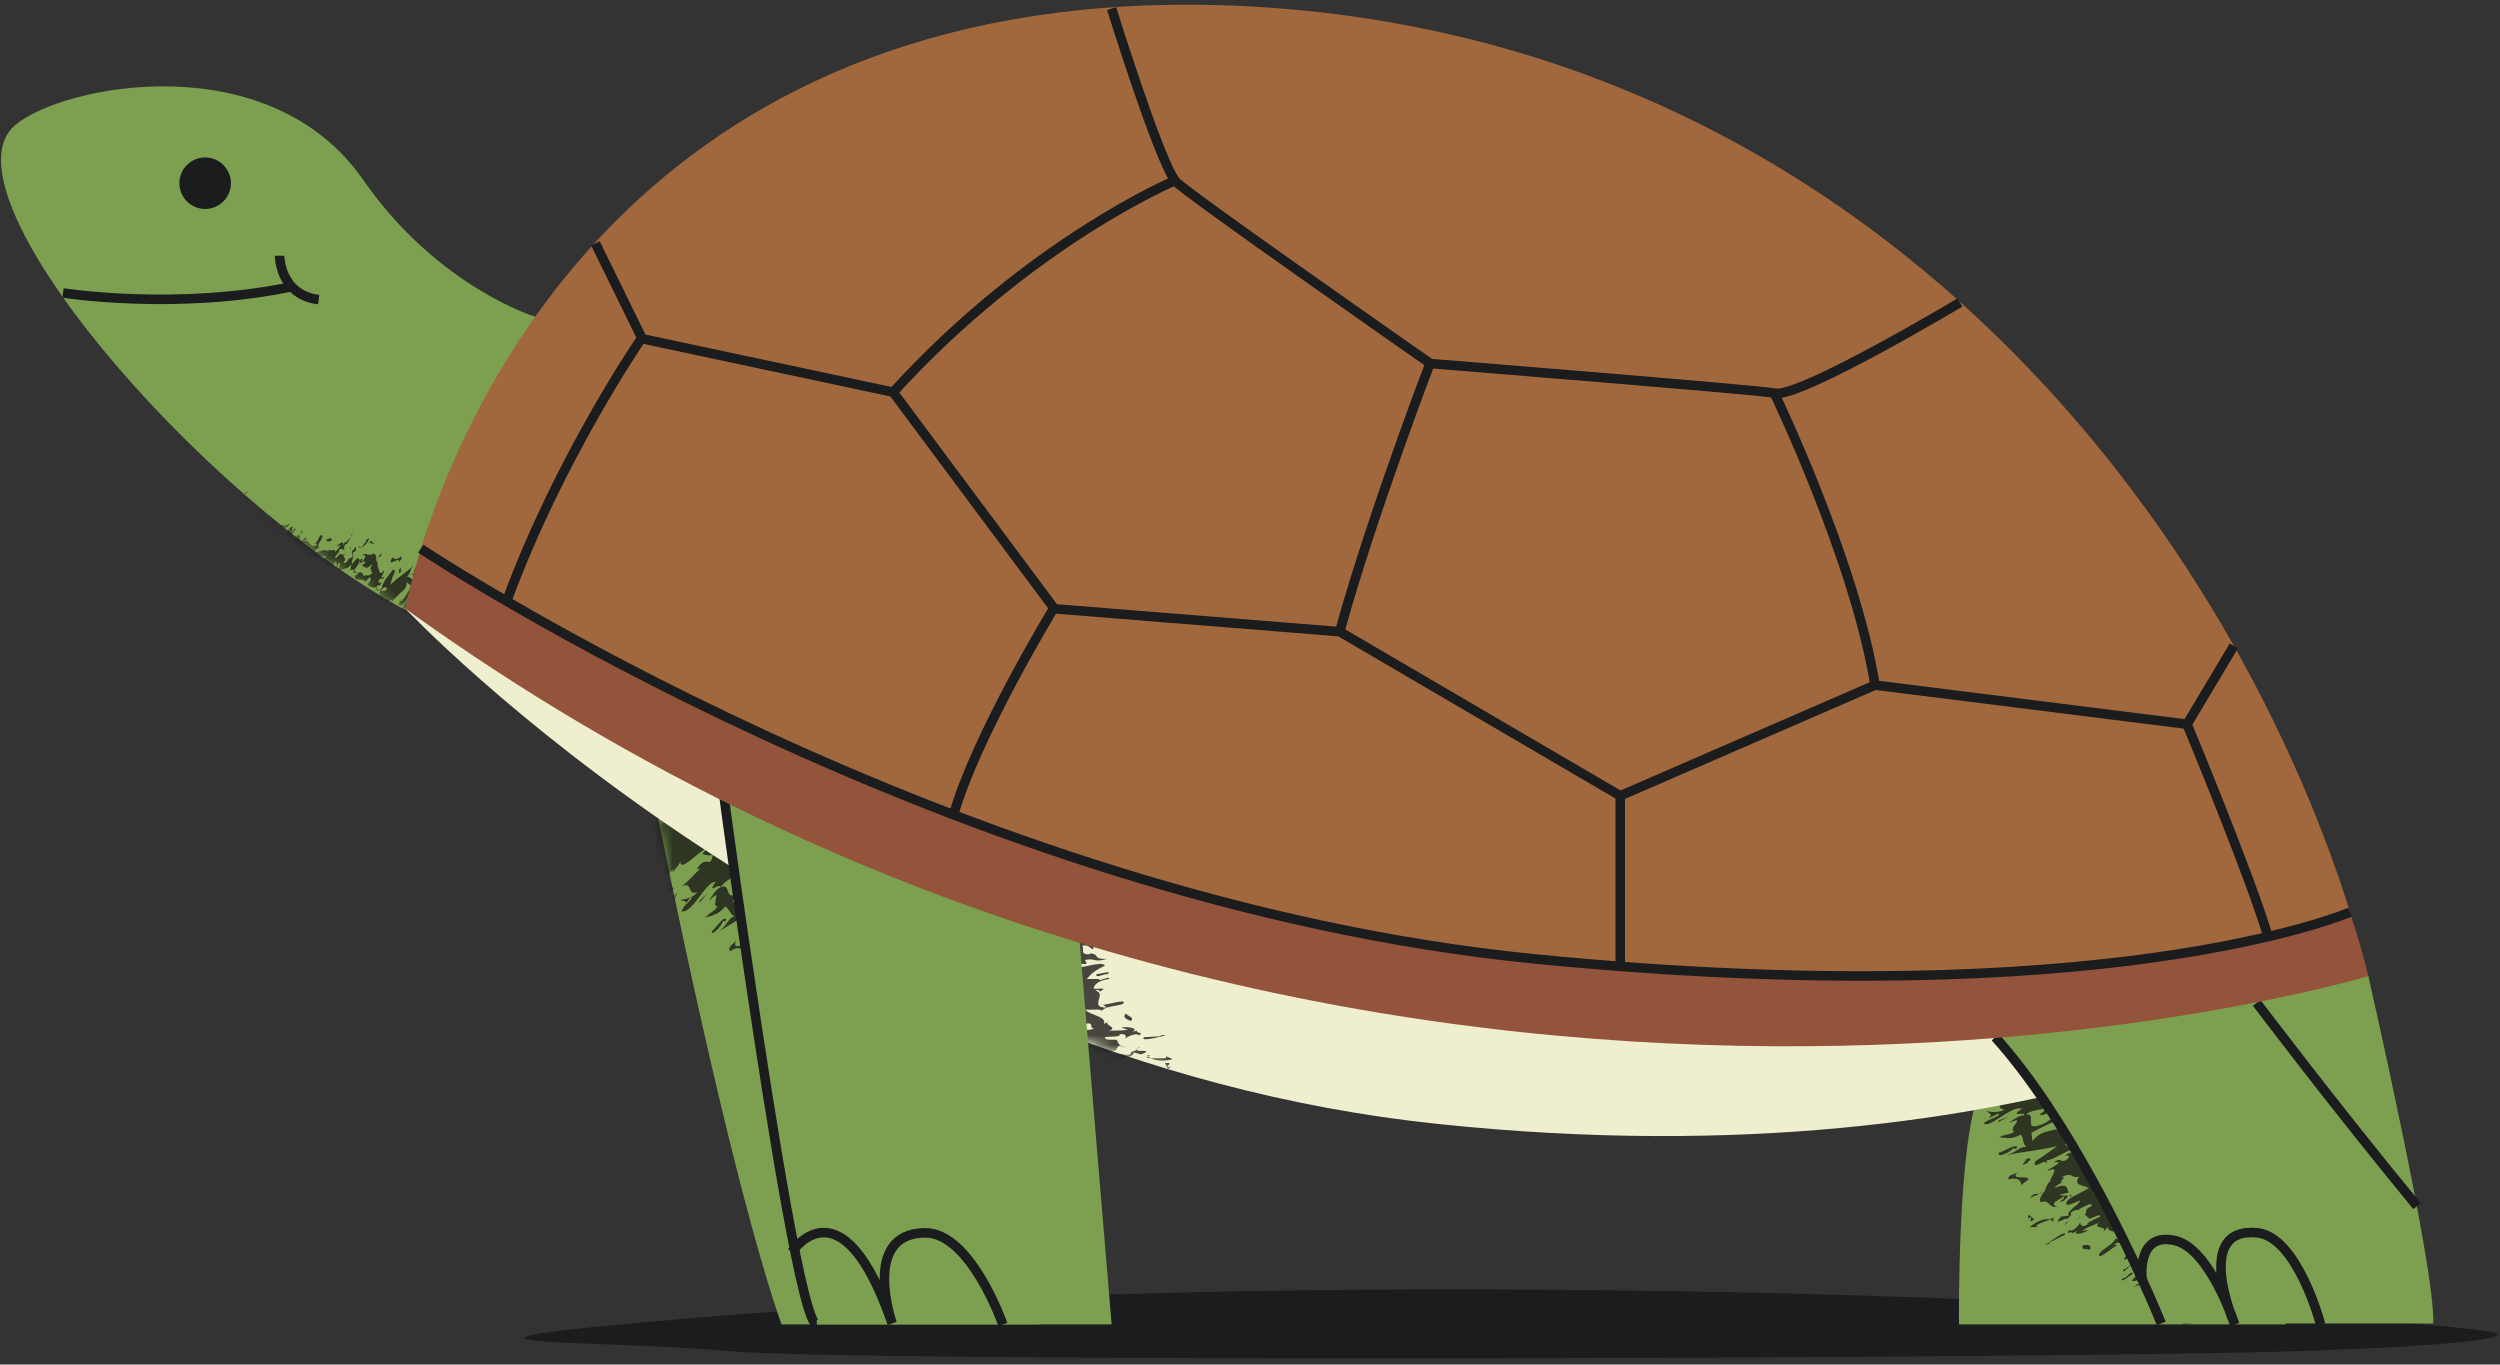 <svg width="262" height="143" viewBox="0 0 262 143" fill="none" xmlns="http://www.w3.org/2000/svg">
<rect x="0" y="0" width="262" height="143" fill="#333333" stroke="none"/>
<path d="M261.6 139.7C261.6 139.7 264.9 140.8 240.8 141.6C216.7 142.4 89.5 142.8 76.5 141.6C63.4 140.4 37.9 141.1 71.8 138.2C105.7 135.3 140.3 134.8 174.4 135.3C210.8 135.8 257.1 138.5 261.6 139.7Z" fill="#1B1C1E"/>
<path d="M56.1 33.2C56.1 33.2 45.9 30.1 38.1 18.9C28.2 4.6 6.6 8.9 1.6 13.1C-6.6 20 20.6 51.9 42.4 63.9C42.5 63.8 55.6 45.5 56.1 33.2Z" fill="#7DA050"/>
<path d="M21.5 21.9C22.991 21.9 24.2 20.691 24.2 19.2C24.2 17.709 22.991 16.5 21.5 16.5C20.009 16.5 18.8 17.709 18.8 19.2C18.8 20.691 20.009 21.9 21.5 21.9Z" fill="#1B1C1E"/>
<path d="M6.6 30.7C6.6 30.7 18.6 32.6 30.8 30" stroke="#1B1C1E" stroke-miterlimit="10"/>
<mask id="mask0_70_3944" style="mask-type:luminance" maskUnits="userSpaceOnUse" x="0" y="9" width="57" height="55">
<path d="M56.1 33.2C56.1 33.2 45.9 30.1 38.1 18.9C28.2 4.6 6.6 8.9 1.6 13.1C-6.6 20 20.6 51.9 42.4 63.9C42.5 63.8 55.6 45.5 56.1 33.2Z" fill="white"/>
</mask>
<g mask="url(#mask0_70_3944)">
<g opacity="0.78">
<path d="M34.6 59.5C34.7 59.5 34.7 59.4 34.8 59.3C34.7 59.3 34.6 59.4 34.6 59.5Z" fill="#181716"/>
<path d="M27.4 55.4L27.2 55.6C27.4 55.5 27.4 55.5 27.4 55.4Z" fill="#181716"/>
<path d="M36 58.2C36.1 58.2 36.2 58.1 36.3 58L36 58.2Z" fill="#181716"/>
<path d="M41.9 62.8C41.9 62.8 42 62.8 42 62.9V62.8H41.9Z" fill="#181716"/>
<path d="M46.4 60.8L46.5 60.5C46.4 60.6 46.4 60.7 46.4 60.8Z" fill="#181716"/>
<path d="M40.9 63.3C41 63.3 41 63.2 41.1 63.1C41 63.2 40.9 63.2 40.9 63.3Z" fill="#181716"/>
<path d="M24.7 53.8C24.6 53.8 24.5 53.8 24.4 53.8C24.6 54 24.6 54 24.7 53.8Z" fill="#181716"/>
<path d="M39.4 61.7C39.6 60.9 39.7 61.8 40 61C39.8 61.1 39.6 61.2 39.7 60.8C40 60.4 40 61 40.3 60.4L40 60.6C40 60.2 40.4 59.8 40.2 59.8C39.7 60.6 39.7 59.2 39.5 59.3L39.6 59.2L39.5 58.7C39.5 58.7 39.5 58.8 39.4 58.9C39.5 58.4 39.4 58 39.1 58C38.8 58.4 38.2 57.8 38 58.2C38.2 58.1 38.2 58.2 38.3 58.3L38 58.9C37.8 58.8 38.2 58.4 37.8 58.6C37.5 59.4 38.1 58.7 38.3 58.9C38.2 59.1 38 59.2 37.9 59.2C38.2 59.4 38.4 59.8 39 59.1C39 59.3 38.8 59.6 38.7 59.7C39.1 59.3 38.7 60.2 39.1 59.9C38.7 60.6 38.4 60.1 38.1 60.4C38 59.7 37.4 60.1 37 60C37.2 59.5 37.7 59.1 37.7 58.7C37.5 58.2 37.2 58.8 36.9 59.1C36.7 58.8 37.3 58.2 36.9 58L37.3 57.7C37.4 56.8 37 57.9 36.9 57.7C36.9 57.9 36.8 58.1 37 58.2C36.9 58.5 36.7 58.5 36.6 58.5C36.4 58.8 36.2 59.2 36 58.9C36.4 58.5 36 58.5 36 58.2L36.1 58.1C35.9 58.2 35.7 58 35.6 58.1L35.7 58C35.5 58.1 35.2 58.7 35.1 58.4C35.2 58.2 35.7 57.7 35.5 57.7C35.7 57.4 35.9 57.5 36.1 57.7C36 57.5 36.1 56.9 36.4 57C36.5 56.5 36.1 57.1 36.1 56.8C36.1 56.9 36 57.1 35.9 57.2C36.2 56.6 35.5 56.9 35.3 57.3L35.7 57.1C35.5 57.6 35.1 57.7 35.1 58C35.3 57.2 34.3 58.1 34.5 57.4L34.4 57.8C34 57.4 33.2 58 32.7 58C33 57.9 33.4 57.1 33.5 57.5C33.1 57.1 33.7 56.7 33.8 56.2C33.6 55.7 33.3 56.8 33 57H33.3C32.5 57.8 32.5 56.4 31.8 56.7C31.9 56.4 32 56.6 32.1 56.6C32.1 56 31.8 56.6 31.6 56.7C31.4 56.5 31.3 56.2 31.7 55.7C31.5 55.4 31.6 56.1 31.3 56.2V56L30.7 56.5C30.6 56.2 30.5 55.8 30.7 55.2C30.2 55.1 29.9 56.4 29.4 56.4C29.4 56 29.7 56 29.8 55.8L29.5 55.7C29.9 55.1 30 55.6 30.4 54.8C29.7 55.4 29.9 54.8 29.3 55.1V55.2C28.9 55.6 28.7 55.1 28.4 55.1C28.7 54.8 28.9 54.9 29.1 54.9C29 54.5 28.3 54.5 27.7 55C27.6 54.8 27.5 54.4 27.8 54.2C27.4 53.8 27.1 55 26.8 54.6L27.1 54.1C27.1 53.1 25.9 54.2 25.9 53.3L25.5 53.9C25.6 53.6 25.5 53.4 25.6 53.1L25.9 53C26 52.4 25.4 53.3 25.4 52.9C25.3 53.1 25.2 53.6 25.1 53.8C26.2 54 26.6 55.4 27.8 55.3C27.8 55.2 27.8 55.1 27.9 55C27.9 55.2 28.2 55.1 28 55.4H27.9C28.2 55.4 28 56.2 28.2 56.3C28.5 55.9 28.6 56.7 28.9 56L28.8 56.5C29 56.3 29.1 55.9 29.3 55.8C29.4 55.9 29.3 56.2 29.1 56.3C29.6 56.9 30.4 57.2 31.1 57.3L30.8 57.5C30.9 57.7 31.7 57.2 31.1 58C31.6 57.8 31.9 58.7 32.3 57.8C32.1 58.8 32.9 58.6 33.4 58.6C33.7 57.8 33.9 58.6 34.2 58.2C34 58.8 33.5 58.6 33.3 59C34.2 58.3 34.3 60.3 35.2 58.8C35.2 58.9 35.2 58.9 35.2 59C35.3 59 35.3 59.4 35.3 59.5C35.5 59.3 35.3 59 35.6 59C35.7 59.1 35.5 59.5 35.4 59.8C35.9 59.6 36.5 59.7 36.8 59.1C36.8 59.3 36.8 59.7 36.6 59.8C37.3 59.5 37.1 60.1 37.7 60C37.5 59.9 37.3 60.6 37.2 60.2C37 61.2 38.1 60.4 38.3 61L38.7 60.5C39 60.5 38.8 61.1 38.5 61.2C38.8 61.7 39.2 61.5 39.5 61.6C39.5 61.7 39.4 61.8 39.4 61.7L39.9 61.9C40 61.8 40.3 61.6 40.4 61.2C39.8 61.9 39.6 62.1 39.4 61.7Z" fill="#181716"/>
<path d="M36.7 57.3C36.7 57.5 36.7 57.5 36.7 57.6C36.8 57.5 36.8 57.4 36.7 57.3Z" fill="#181716"/>
<path d="M44.9 62.3C45.2 61.4 44.6 62.3 44.4 62C44.6 61.9 44.8 61.4 44.9 61.1C44.2 62.1 44.7 60.8 44.1 60.8C44.2 60.4 44.5 60.5 44.6 60.1C44.2 60.3 43.8 60.3 43.5 60.9C43.1 60.7 42.9 60.4 42.6 60.4C43 60.3 42.9 59.8 43.3 59.3C42.7 59.9 41.7 60.5 40.9 61.3C41.1 60.6 41.1 60.5 41.4 59.9C41.1 59.2 41 60.5 40.6 60.1L40.8 60.3C40.5 60.4 40.2 61.1 40 61.5L40.6 61.6C40.4 62.1 40.1 61.9 39.9 61.9C39.5 62.4 40 62.4 39.8 62.9C40 62.6 40.2 62.8 40.4 62.7L40.3 63C40.5 63.4 40.9 62.8 41.1 62.9C41.1 63 41.1 63 41.1 63.1C41.3 62.8 41.5 62.5 41.7 62.5H41.6C42 62 42.7 61.8 42.6 61L43.1 61.4C42.8 62 42.3 63 41.9 63L41.8 63.3C41.9 63.8 42.7 63.1 42.8 62.4C43.7 60.9 43.7 62.7 44.4 62.2C44.3 62.7 44 62.7 43.7 63C43.6 63 43.5 63 43.6 62.6C43 62.6 43.2 64 42.6 63.6C42.4 63.3 43.2 63 42.8 62.8L42 63.9C42.3 64 42.6 63.9 42.9 63.8C44.4 63.5 45.1 64.5 45.1 64.5C47 65 48.9 65.5 50.8 66C51.4 66 51.6 66.1 52.2 65C52.2 64.7 51.8 64.7 52 64.3C51.8 64.7 51.5 64.9 51.2 64.8C51.3 64.3 51.5 64.7 51.5 64.5C51.6 64.3 51.7 64.1 51.8 64.2C51.7 63.4 51 63.4 50.5 64.1C50.4 63.6 50.9 63.5 51.2 63.2C50.4 62.5 49.7 62.4 48.7 62C48.4 62.8 48.4 62.5 48.1 63V62.7C48.1 62.9 47.8 63.3 47.9 63.6C47.6 62.8 46.9 64.4 46.4 64.6L46.6 64.2C46.3 64.2 46.2 64.1 45.8 64.3C45.6 63.4 46.3 64.3 46.5 63.3L46.3 63.4C46.5 63 46.9 62.4 47.1 62.2C46.4 62.7 46.5 61.7 45.8 62C46 61.6 46.6 61.4 46.8 61.4C46.6 61.3 46.2 61.5 46.3 61.1L46.1 61.7C45.8 61.7 46.3 61.2 46.4 60.8C45.7 60.2 45.7 62.2 44.9 62.3Z" fill="#181716"/>
<path d="M37.6 59C37.7 59.1 37.8 59.1 37.8 59.1C37.8 59.1 37.7 59 37.6 59Z" fill="#181716"/>
<path d="M39.5 58.6C39.5 58.5 39.6 58.5 39.6 58.4C39.6 58.4 39.5 58.5 39.5 58.6Z" fill="#181716"/>
<path d="M40 57.9C39.9 58.2 39.8 58.1 39.6 58.4C39.8 58.3 40 58.4 40 57.9Z" fill="#181716"/>
<path d="M18.9 45.6C18.7 45.7 18.5 45.7 18.4 45.8L18.8 45.9L18.9 45.6Z" fill="#181716"/>
<path d="M18.9 46.5V46.9L19.6 46.4C19.4 46.2 19.1 46.7 18.9 46.5Z" fill="#181716"/>
<path d="M19.2 47.4L19 47.5C19.1 47.4 19.1 47.4 19.2 47.4Z" fill="#181716"/>
<path d="M19.4 47.1L19.9 46.7L19.3 46.8V47C19.2 47.2 19.2 47.3 19.1 47.4L19.5 47.2C19.5 47.2 19.4 47.2 19.4 47.1Z" fill="#181716"/>
<path d="M19.6 47.3C19.6 47.2 19.7 47.2 19.7 47.2C19.7 47.2 19.7 47.3 19.6 47.3Z" fill="#181716"/>
<path d="M19.4 48.6C19.5 48.4 19.8 48.2 20 48.1C19.9 47.7 19.4 48.4 19.3 48C19.9 47.9 19.4 47.6 19.6 47.3C19.3 47.8 19.1 48.1 19.2 48.5L19.5 48.2C19.7 48.3 19.5 48.4 19.4 48.6Z" fill="#181716"/>
<path d="M21.2 48.9L20.7 49.2C20.8 49 20.5 48.7 20.9 48.3C20.7 48.3 20.6 48.5 20.4 48.5C20.5 48.2 20.6 48 20.2 48.2C20.4 48.8 20.2 48.8 20.4 49.3C20.3 49.4 20.3 49.3 20.2 49.3L20.3 49.7C20.9 49.2 21.2 49.4 21.2 48.9Z" fill="#181716"/>
<path d="M21.3 49.5C21.1 49.4 20.6 49.7 20.5 50.1H21.2C21.1 50 20.9 49.9 21.3 49.5Z" fill="#181716"/>
<path d="M21.6 49.8C21.5 50.1 21.3 50.7 21.7 50.4C21.5 50.2 22.1 49.6 21.6 49.8Z" fill="#181716"/>
<path d="M22.8 51.3L22.6 50.7C22.9 50.1 22.9 50.6 23.2 50.5C22.9 50.1 22.9 50.4 22.4 50.6C22.3 50.5 21.9 50.7 21.7 50.8C22.6 50.6 21.6 52.1 22.8 51.3Z" fill="#181716"/>
<path d="M22.4 50.1L22.2 50.3H22.5L22.4 50.1Z" fill="#181716"/>
<path d="M23.3 52.6C23.1 53.5 24.1 52.5 24.1 53C24 53 24 53.1 23.9 53.1L24.2 53.2L24.1 53.4C24.4 53 24.7 52.9 25.1 52.7C25.1 52.1 24.6 53.2 24.7 52.5C24.9 52.3 25.1 52.1 25.3 51.9C25 52 24.8 52.3 24.6 52.5C24.4 52.4 24.6 52.2 24.7 52.1C24.4 52.2 23.9 52.9 23.8 52.5C23.9 52 24.3 52 23.9 51.9C23.6 52.7 23.7 51.6 23.3 51.9C23.2 51.6 23.3 51.1 23.5 50.9C23.1 51.4 22.6 51.7 22.4 51.8L23.1 51.6L22.8 52.3C23.1 52.2 23.2 52.4 23.3 52.6Z" fill="#181716"/>
<path d="M25.3 51.9C25.4 51.9 25.4 51.9 25.5 51.8C25.5 51.8 25.4 51.9 25.3 51.9Z" fill="#181716"/>
<path d="M23.5 50.7H23.7L23.8 50.5L23.5 50.7Z" fill="#181716"/>
<path d="M25.8 51.6C25.8 51.6 25.6 51.7 25.7 51.8L26 51.6H25.8Z" fill="#181716"/>
<path d="M25.8 52.2L25.7 52.6L26 52.4L25.8 52.2Z" fill="#181716"/>
<path d="M31 55.5C30.9 55.2 30.7 55.6 30.5 56C30.7 56.2 30.7 55.6 31 55.5Z" fill="#181716"/>
<path d="M34.8 56.6C34.7 56.2 34.3 56.6 34.2 56.5C34.2 56.8 34.5 56.8 34.8 56.6Z" fill="#181716"/>
<path d="M37 55.8C36.9 55.9 36.8 56 36.9 56.1L36.3 56.8C36.4 57.2 36.8 56.1 37 55.8Z" fill="#181716"/>
<path d="M38.7 56.4L38.3 56.6L38.4 56.7C38.2 57 38.1 57.1 37.8 57.4C38.2 57.2 38.5 57 38.7 56.4Z" fill="#181716"/>
<path d="M37.6 57.4H37.7C37.7 57.2 37.7 57.1 37.6 57.4Z" fill="#181716"/>
<path d="M37.8 57.4C37.8 57.3 37.7 57.4 37.7 57.4C37.7 57.4 37.7 57.5 37.8 57.4Z" fill="#181716"/>
<path d="M38.7 56.9L39.2 57L39.1 56.8C38.9 57.2 39.1 56.3 38.7 56.9Z" fill="#181716"/>
<path d="M41.1 58.4L40.9 58.9C41.2 59.1 42 58.2 41.8 59.1C41.8 58.7 42.3 58.6 42 58.3C41.7 58.7 41.3 58.6 41.1 58.4Z" fill="#181716"/>
<path d="M41.9 59.6C41.8 59.7 41.8 59.9 41.8 60C41.9 60.1 42.1 59.9 42.1 59.7C41.8 60.3 42.2 59.2 41.9 59.6Z" fill="#181716"/>
<path d="M43.4 60.1C43.3 60.1 43.2 60.1 43.2 60.3C43.5 60.4 43.6 59.8 43.9 59.5C43.8 59 43.3 59.7 43.4 60.1Z" fill="#181716"/>
<path d="M45.5 61V60.9L45.2 61.5L45.5 61Z" fill="#181716"/>
<path d="M47.3 61.3L47.7 60.9H47.3V61.3Z" fill="#181716"/>
<path d="M47.6 61.5L47.9 61.6V61.4C47.8 61.2 47.7 61.5 47.6 61.5Z" fill="#181716"/>
<path d="M48.5 61.7V61.6L48.2 61.8L48.5 61.7Z" fill="#181716"/>
</g>
</g>
<path d="M207.6 114.1C205.1 119.1 205.3 138.8 205.3 138.8H239.6L215.3 109C215.3 109 209 111.3 207.6 114.1Z" fill="#7DA050"/>
<mask id="mask1_70_3944" style="mask-type:luminance" maskUnits="userSpaceOnUse" x="205" y="109" width="35" height="30">
<path d="M207.6 114.1C205.1 119.1 205.3 138.8 205.3 138.8H239.6L215.3 109C215.3 109 209 111.3 207.6 114.1Z" fill="white"/>
</mask>
<g mask="url(#mask1_70_3944)">
<g opacity="0.78">
<path d="M221.6 126.5C221.5 126.5 221.3 126.6 221.2 126.6C221.2 126.6 221.4 126.6 221.6 126.5Z" fill="#181716"/>
<path d="M227.4 135.4L227.8 135.1C227.6 135.2 227.5 135.3 227.4 135.4Z" fill="#181716"/>
<path d="M218.3 127.6C218.1 127.6 217.9 127.6 217.6 127.7L218.3 127.6Z" fill="#181716"/>
<path d="M217.2 129.7C217.1 129.8 217.1 129.8 217 129.9C217.1 129.8 217.2 129.8 217.2 129.7Z" fill="#181716"/>
<path d="M217.3 117.7C217.4 117.7 217.4 117.7 217.5 117.6C217.5 117.7 217.4 117.7 217.3 117.7Z" fill="#181716"/>
<path d="M216.2 117.6C216.2 117.5 216.2 117.5 216.1 117.5L216 117.6C215.9 117.6 216.1 117.6 216.2 117.6Z" fill="#181716"/>
<path d="M208.1 117.2L207.7 117.4C207.9 117.3 208 117.2 208.1 117.2Z" fill="#181716"/>
<path d="M218 117.5C217.9 117.5 217.7 117.6 217.6 117.6C217.7 117.7 217.8 117.7 218 117.5Z" fill="#181716"/>
<path d="M221.8 126.3C221.7 126.3 221.7 126.4 221.6 126.4C221.7 126.4 221.8 126.4 221.8 126.3Z" fill="#181716"/>
<path d="M230.1 138.3C230.2 138.3 230.3 138.4 230.4 138.4C230.4 138.1 230.2 138.1 230.1 138.3Z" fill="#181716"/>
<path d="M217.9 120.6C216.7 121.5 217.6 120.3 216.4 121.1C216.8 121.1 217.1 121.1 216.5 121.6C215.7 121.9 216.3 121.2 215.2 121.8H215.8C215.4 122.3 214.4 122.6 214.6 122.7C216.2 122 214.5 123.8 214.9 123.9H214.7L214.3 124.7C214.3 124.7 214.2 124.7 214.2 124.8C214.3 124.7 214.4 124.7 214.5 124.6C213.9 125.2 213.6 125.8 213.9 126C214.8 125.6 214.8 126.8 215.6 126.4C215.3 126.4 215.2 126.3 215.3 126L216.3 125.4C216.5 125.7 215.4 126 216.2 125.9C217.5 124.9 215.9 125.5 215.9 125.2C216.3 125.1 216.6 125 216.8 125C216.6 124.6 216.8 123.9 215.3 124.5C215.5 124.2 216.1 123.9 216.3 123.9C215.3 124.1 216.9 123.2 216 123.4C217.3 122.7 217 123.6 217.9 123.3C217.2 124.3 218.4 124.2 218.9 124.5C218 125.1 217 125.4 216.6 125.9C216.3 126.7 217.4 126 218 125.8C217.9 126.3 216.5 126.9 216.8 127.4L216 127.5C214.9 128.7 216.7 127.4 216.6 127.8C216.9 127.5 217.2 127.3 217 127.1C217.5 126.7 217.8 126.8 217.9 126.8V126.7C218.6 126.4 219.3 125.9 219.2 126.4C218.3 126.8 218.8 127 218.5 127.3H218.3C218.7 127.3 218.7 127.6 219 127.7L218.8 127.8C219.2 127.7 220.2 127.1 220.1 127.5C219.7 127.7 218.5 128.2 218.8 128.3C218.2 128.7 218 128.4 218 128C218 128.4 217.1 129.2 216.9 128.9C216.2 129.5 217.4 128.9 217.2 129.3C217.4 129.1 217.7 129 217.9 128.8C216.9 129.5 218.2 129.4 218.9 128.9L218.2 129C219 128.4 219.7 128.4 220.1 128C219 129 221.2 128.3 220.3 129.2L220.9 128.6C220.9 129.4 222.7 128.9 223.4 129.2C222.9 129.3 221.5 130.3 221.7 129.6C221.8 130.3 220.5 130.7 220 131.4C219.8 132.2 221.4 130.7 221.9 130.5L221.5 130.4C223.3 129.6 222 131.7 223.3 131.5C222.9 131.8 223 131.6 222.8 131.6C222.2 132.5 223.1 131.7 223.6 131.6C223.7 132 223.6 132.5 222.5 133.1C222.5 133.6 223.1 132.6 223.5 132.5L223.3 132.7L224.6 132.2C224.5 132.7 224.2 133.4 223.4 134.2C224 134.6 225.7 132.7 226.4 132.8C226.1 133.4 225.7 133.3 225.3 133.6L225.7 133.9C224.6 134.6 224.8 133.9 223.6 134.9C225.1 134.2 224.3 135 225.4 134.8L225.5 134.7C226.5 134.2 226.2 135.1 226.6 135.2C226 135.5 225.8 135.3 225.4 135.3C225.2 135.9 226.2 136.2 227.4 135.5C227.4 135.8 227.2 136.5 226.6 136.6C226.9 137.3 228.3 135.5 228.4 136.2L227.6 136.9C226.9 138.4 229.5 136.9 228.9 138.3L229.9 137.4C229.6 137.9 229.6 138.2 229.3 138.6L228.8 138.7C228.2 139.6 229.8 138.2 229.4 139C229.7 138.7 230.1 137.9 230.4 137.6C229 137.2 229.5 135 227.6 134.8C227.5 134.9 227.4 135.1 227.2 135.2C227.3 134.9 226.9 134.9 227.5 134.5H227.6C227.1 134.4 228.2 133.2 228 133C227.2 133.5 227.8 132.2 226.8 133.3L227.4 132.5C226.9 132.8 226.4 133.3 226.1 133.4C226 133.1 226.5 132.8 226.9 132.7C226.8 131.6 226 130.9 225 130.5L225.7 130.3C225.8 129.9 224.2 130.4 225.8 129.5C225 129.6 225.5 128.2 223.9 129.3C225.2 128 223.9 127.9 223.3 127.6C222.1 128.6 222.6 127.4 221.9 127.7C222.8 126.9 223.2 127.4 223.9 126.9C222 127.5 224 124.6 221.2 126.3C221.3 126.2 221.4 126.1 221.5 126C221.4 125.9 221.8 125.4 221.8 125.3C221.3 125.6 221.3 125.9 220.9 125.8C220.9 125.5 221.7 125.1 221.9 124.8C221.1 124.8 220.4 124.4 219.3 125.1C219.5 124.8 220 124.3 220.3 124.2C219.1 124.2 220.1 123.5 219.1 123.3C219.3 123.5 220.3 122.6 220.1 123.3C221.4 122 219.2 122.6 219.6 121.5L218.5 121.9C218.1 121.7 219 121.1 219.5 121.1C219.8 120.2 219 120.3 218.7 119.9C218.8 119.8 219 119.7 219 119.8L218.7 119.2C218.4 119.3 217.8 119.4 217.2 119.9C217.6 120.2 218 120.1 217.9 120.6Z" fill="#181716"/>
<path d="M217 120.5L216.9 120.6C217 120.5 217 120.5 217 120.5Z" fill="#181716"/>
<path d="M216.4 128.4C216.6 128.2 216.7 128.1 216.7 128C216.5 128.1 216.4 128.3 216.4 128.4Z" fill="#181716"/>
<path d="M211.9 116.2C210.4 117.2 212.4 116.4 212.1 116.9C211.7 116.8 210.9 117.4 210.5 117.7C212.6 116.8 210.3 118.3 211.1 118.6C210.5 119 210.2 118.8 209.5 119.2C210.2 119.2 210.7 119.5 211.8 118.9C212.1 119.4 212 120 212.4 120.2C211.7 120.1 211.3 120.8 210.2 121.1C211.7 120.7 213.7 120.6 215.6 120.1C214.5 120.9 214.4 121 213.3 121.7C212.9 122.8 214.5 121.2 214.5 122V121.6C215 121.6 216.1 120.9 217 120.5L216.4 119.9C217.2 119.4 217.4 119.9 217.6 119.9C218.7 119.5 218.1 119.1 218.9 118.7C218.2 119 218.2 118.6 217.9 118.6L218.3 118.3C218.5 117.7 217.4 118.2 217.2 117.9C217.3 117.8 217.4 117.7 217.5 117.7C217 117.9 216.3 118.2 216 118.1L216.1 118.2C214.9 118.6 213.9 118.4 213 119.6L212.9 118.7C214.1 118.1 215.9 117.1 216.3 117.4L216.8 117.1C217.3 116.4 215.4 116.8 214.5 117.6C211.6 119 213.7 116.6 212.3 116.8C213 116.3 213.5 116.4 214.1 116.2C214.3 116.3 214.4 116.4 213.7 116.8C214.5 117.2 216 115.2 216.2 116.1C216 116.7 214.7 116.4 215 117L217.3 116.1C217 115.8 216.5 115.7 216.1 115.6C213.8 115 214.3 113.2 214.3 113.2C212.7 111.2 211.2 109.1 209.7 107.1C209 106.6 209 106.3 206.7 107.2C206.4 107.6 206.8 107.9 206 108.2C206.8 107.8 207.4 107.9 207.5 108.3C206.8 108.8 206.9 108.2 206.8 108.4V108.5C206.4 108.7 206.1 108.8 206 108.7C205.1 109.8 205.8 110.4 207.4 109.9C206.8 110.7 206.1 110.4 205.4 110.5C205.5 112 206.1 112.7 206.7 114C208 113.2 207.6 113.6 208.6 113.2L208.2 113.6C208.4 113.4 209.4 113 209.6 112.6C209 113.9 211.9 112.3 212.7 112.4L212 112.8C212.3 113.1 212.4 113.2 213 113.3C212.1 114.7 212.5 112.9 210.9 114.1H211.3C210.6 114.4 209.4 115 208.8 115.1C210.3 115 208.9 116.2 210.1 116.3C209.3 116.7 208.3 116.5 208.2 116.4C208.3 116.7 209 116.7 208.4 117.2L209.4 116.7C209.8 117 208.5 117.2 207.9 117.7C208.4 118.4 210.8 115.8 211.9 116.2Z" fill="#181716"/>
<path d="M217.1 125.4C217.1 125.2 217 125.2 216.9 125.2C216.9 125.3 216.9 125.4 217.1 125.4Z" fill="#181716"/>
<path d="M214.1 124.9C214 125 213.8 125 213.7 125.1C213.9 125.1 214 125 214.1 124.9Z" fill="#181716"/>
<path d="M212.7 125.6C213.1 125.3 213.2 125.4 213.8 125.1C213.4 125.2 213.2 124.9 212.7 125.6Z" fill="#181716"/>
<path d="M222.4 134C222.2 134.5 222.9 133.9 223.5 133.5C223.4 133 222.9 134 222.4 134Z" fill="#181716"/>
<path d="M218.3 130.5C218 131.1 218.9 130.8 219 131C219.3 130.5 218.8 130.4 218.3 130.5Z" fill="#181716"/>
<path d="M214.3 130.5C214.6 130.4 214.8 130.4 214.8 130.2L216.4 129.4C216.6 128.8 214.9 130.1 214.3 130.5Z" fill="#181716"/>
<path d="M212.7 128.6H213.5L213.4 128.4C214 128.1 214.3 128 214.9 127.8C214.4 127.7 213.7 127.8 212.7 128.6Z" fill="#181716"/>
<path d="M215.3 127.9C215.3 127.9 215.2 127.9 215.1 127.8C215 127.9 214.8 128.1 215.3 127.9Z" fill="#181716"/>
<path d="M215 127.7C214.9 127.7 214.9 127.7 214.8 127.8C214.9 127.8 215 127.8 215.1 127.9C215.3 127.7 215.3 127.6 215 127.7Z" fill="#181716"/>
<path d="M213.2 127.8L212.6 127.3L212.5 127.7C213.4 127.2 212.2 128.4 213.2 127.8Z" fill="#181716"/>
<path d="M211.8 124.2L212.6 123.6C212.5 123.1 210.4 123.8 211.6 122.7C211.2 123.2 210.4 123 210.5 123.6C211.4 123.3 211.9 123.8 211.8 124.2Z" fill="#181716"/>
<path d="M212.2 122C212.5 121.9 212.6 121.7 212.8 121.5C212.8 121.3 212.3 121.4 212 121.7C213.2 121 211.4 122.3 212.2 122Z" fill="#181716"/>
<path d="M211 120.3C211.1 120.4 211.3 120.5 211.4 120.2C211.1 119.9 210.2 120.6 209.5 120.8C209.2 121.4 210.7 120.8 211 120.3Z" fill="#181716"/>
<path d="M215.8 113.6C215.1 114.1 215.3 114.3 215.6 114.2C215.4 114.2 215.6 113.9 215.8 113.6Z" fill="#181716"/>
<path d="M209.5 117.4L209.4 117.6L210.6 117L209.5 117.4Z" fill="#181716"/>
<path d="M207.7 115.8L206.8 116L207.1 116.3L207.7 115.8Z" fill="#181716"/>
<path d="M207.6 115.3L207.3 115L207.1 115.3C207 115.6 207.5 115.2 207.6 115.3Z" fill="#181716"/>
<path d="M206.8 114.4C206.9 114.4 206.8 114.5 206.7 114.6H207.4L206.8 114.4Z" fill="#181716"/>
</g>
</g>
<path d="M69 85.8C69 85.8 76.3 122.8 81.9 138.8H108.9L106.6 103.2C106.7 103.2 82.5 82.4 69 85.8Z" fill="#7DA050"/>
<mask id="mask2_70_3944" style="mask-type:luminance" maskUnits="userSpaceOnUse" x="69" y="85" width="40" height="54">
<path d="M69 85.8C69 85.8 76.3 122.8 81.9 138.8H108.9L106.6 103.2C106.7 103.2 82.5 82.4 69 85.8Z" fill="white"/>
</mask>
<g mask="url(#mask2_70_3944)">
<g opacity="0.78">
<path d="M88 98.2C87.9 98.3 87.8 98.4 87.7 98.5C87.7 98.5 87.8 98.4 88 98.2Z" fill="#181716"/>
<path d="M96.7 104.3L97 103.9C96.7 104 96.7 104.1 96.7 104.3Z" fill="#181716"/>
<path d="M85.3 100.5C85.2 100.5 85 100.6 84.7 100.9L85.3 100.5Z" fill="#181716"/>
<path d="M85.1 102.9C85.1 103 85 103.1 85 103.2C85.1 103 85.1 102.9 85.1 102.9Z" fill="#181716"/>
<path d="M80.7 91.7C80.8 91.7 80.8 91.6 80.8 91.6L80.7 91.7Z" fill="#181716"/>
<path d="M79.6 92C79.6 91.9 79.5 91.9 79.5 91.9L79.4 92C79.3 92.1 79.5 92 79.6 92Z" fill="#181716"/>
<path d="M71.9 94.7L71.6 95.1C71.8 94.9 71.9 94.8 71.9 94.7Z" fill="#181716"/>
<path d="M81.2 91.3C81.1 91.4 81 91.5 80.8 91.6C81 91.5 81.1 91.5 81.2 91.3Z" fill="#181716"/>
<path d="M88.1 98C88 98.1 88 98.1 88 98.2C88 98.1 88.1 98.1 88.1 98Z" fill="#181716"/>
<path d="M100.2 105.9C100.3 105.9 100.4 105.9 100.5 105.9C100.4 105.6 100.3 105.7 100.2 105.9Z" fill="#181716"/>
<path d="M82.3 94.2C81.5 95.5 81.9 94 81.1 95.3C81.5 95.1 81.7 95 81.3 95.7C80.7 96.3 81 95.4 80.2 96.4L80.7 96.2C80.5 96.8 79.7 97.5 79.9 97.5C81.1 96.2 80.2 98.6 80.6 98.5L80.4 98.6L80.3 99.5V99.6C80.4 99.5 80.4 99.4 80.5 99.3C80.2 100.1 80.1 100.8 80.5 100.8C81.2 100.1 81.7 101.2 82.3 100.6C82 100.7 81.9 100.7 81.9 100.3L82.6 99.3C82.9 99.5 82 100.2 82.7 99.8C83.5 98.4 82.3 99.5 82.2 99.3C82.5 99 82.8 98.8 83 98.8C82.6 98.5 82.6 97.8 81.4 98.9C81.5 98.5 81.9 98 82.1 97.9C81.3 98.5 82.4 97 81.7 97.5C82.6 96.3 82.7 97.3 83.5 96.7C83.2 97.9 84.3 97.3 84.8 97.4C84.2 98.3 83.4 98.9 83.2 99.6C83.2 100.5 83.9 99.4 84.5 99C84.6 99.5 83.5 100.6 84 100.9L83.3 101.3C82.7 102.8 83.9 100.9 83.9 101.3C84.1 100.9 84.3 100.6 84 100.5C84.3 100 84.6 99.9 84.7 99.9V99.8C85.2 99.2 85.7 98.6 85.8 99.1C85.1 99.8 85.7 99.8 85.5 100.2L85.3 100.3C85.7 100.2 85.8 100.4 86.1 100.4L86 100.6C86.4 100.4 87 99.5 87.1 99.8C86.8 100.2 85.9 101.1 86.2 101.1C85.8 101.7 85.5 101.5 85.4 101.2C85.5 101.6 85 102.6 84.7 102.5C84.3 103.3 85.2 102.4 85.1 102.8C85.2 102.6 85.4 102.3 85.6 102.1C85 103.1 86.1 102.5 86.6 101.8L86 102.2C86.5 101.4 87.2 101.1 87.3 100.5C86.6 101.9 88.4 100.3 87.9 101.5L88.2 100.8C88.5 101.6 89.9 100.4 90.7 100.4C90.3 100.7 89.4 102.1 89.3 101.4C89.7 102 88.6 102.9 88.4 103.7C88.5 104.5 89.4 102.5 89.8 102.2L89.3 102.3C90.7 100.9 90.2 103.3 91.4 102.7C91.2 103.2 91.1 102.9 91 103C90.8 104 91.4 103 91.7 102.7C91.9 103 92 103.6 91.3 104.5C91.5 104.9 91.6 103.8 92 103.6L91.9 103.9L92.9 102.9C93 103.4 93 104.2 92.6 105.2C93.4 105.4 94.1 102.9 94.8 102.8C94.8 103.5 94.3 103.6 94.1 104L94.6 104.1C93.8 105.2 93.8 104.4 93.1 105.8C94.2 104.6 93.8 105.7 94.7 105V104.9C95.4 104.1 95.5 105 95.9 104.9C95.5 105.4 95.2 105.3 94.8 105.4C94.9 106 95.9 106 96.8 104.9C96.9 105.2 97 105.9 96.5 106.3C97 106.8 97.6 104.6 98 105.3L97.5 106.2C97.4 107.9 99.2 105.5 99.2 107L99.8 105.8C99.7 106.3 99.8 106.7 99.7 107.2L99.2 107.5C99 108.6 99.9 106.7 99.9 107.5C100.1 107.1 100.2 106.2 100.3 105.8C98.8 105.9 98.4 103.7 96.7 104.3C96.7 104.5 96.6 104.6 96.5 104.9C96.5 104.6 96.1 104.7 96.5 104.1L96.6 104C96.2 104.1 96.6 102.6 96.4 102.5C95.9 103.2 95.9 101.8 95.4 103.2L95.6 102.3C95.3 102.8 95 103.4 94.7 103.6C94.5 103.4 94.8 102.9 95.2 102.6C94.7 101.7 93.7 101.3 92.6 101.2L93.2 100.7C93.2 100.3 91.9 101.4 92.9 99.9C92.1 100.3 92.1 98.8 91.1 100.4C91.8 98.7 90.6 99.2 89.9 99C89.2 100.4 89.2 99.1 88.7 99.7C89.3 98.6 89.8 98.9 90.3 98.2C88.7 99.5 89.5 96.1 87.6 98.6C87.6 98.5 87.7 98.3 87.8 98.3C87.7 98.2 87.8 97.7 87.8 97.5C87.4 97.9 87.5 98.3 87.2 98.3C87.1 98.1 87.7 97.4 87.8 97C87 97.4 86.3 97.2 85.5 98.2C85.6 97.8 85.8 97.1 86.1 97C84.9 97.4 85.6 96.5 84.6 96.6C84.8 96.7 85.5 95.5 85.5 96.2C86.2 94.5 84.4 95.8 84.4 94.7L83.6 95.5C83.2 95.5 83.8 94.5 84.2 94.3C84.1 93.4 83.4 93.8 83 93.5C83.1 93.4 83.2 93.2 83.2 93.3L82.7 92.9C82.5 93.1 82 93.4 81.6 94.1C81.9 93.9 82.2 93.6 82.3 94.2Z" fill="#181716"/>
<path d="M81.4 94.4L81.3 94.5C81.4 94.4 81.4 94.4 81.4 94.4Z" fill="#181716"/>
<path d="M83.8 102C83.9 101.7 83.9 101.6 83.9 101.5C83.9 101.6 83.8 101.8 83.8 102Z" fill="#181716"/>
<path d="M75 92.4C74 93.9 75.5 92.4 75.5 93C75.1 93.1 74.6 93.9 74.3 94.4C75.9 92.8 74.4 95 75.2 95C74.8 95.6 74.5 95.5 73.9 96.2C74.5 95.9 75.2 96 76 95C76.5 95.3 76.6 96 77 96C76.3 96.2 76.2 97 75.3 97.7C76.5 96.8 78.4 95.9 79.9 94.7C79.2 95.9 79.1 96 78.3 97C78.4 98.2 79.2 96.1 79.5 96.8L79.4 96.4C79.9 96.2 80.7 95.2 81.3 94.5L80.5 94.2C81.1 93.4 81.4 93.8 81.6 93.7C82.4 92.9 81.7 92.8 82.3 92.1C81.8 92.7 81.7 92.3 81.3 92.4L81.6 92C81.6 91.3 80.7 92.3 80.4 92.1C80.5 92 80.5 91.9 80.6 91.8C80.2 92.2 79.7 92.7 79.4 92.8H79.6C78.7 93.6 77.6 93.9 77.2 95.2L76.8 94.4C77.7 93.4 79 91.8 79.4 91.9L79.8 91.5C80 90.7 78.4 91.8 77.9 92.9C75.7 95.3 76.8 92.3 75.5 93C76 92.3 76.5 92.2 76.9 91.8C77.1 91.8 77.2 91.9 76.8 92.5C77.7 92.5 78.3 90.1 78.8 90.9C78.9 91.5 77.6 91.8 78 92.2L79.8 90.5C79.4 90.3 78.9 90.5 78.5 90.5C76.2 90.8 76 89 76 89C73.8 87.7 71.6 86.4 69.4 85.1C68.6 84.9 68.4 84.6 66.7 86.3C66.5 86.8 67.1 86.9 66.4 87.5C67 86.8 67.6 86.6 67.8 87C67.3 87.7 67.2 87.1 67.2 87.3V87.4C66.9 87.7 66.6 87.9 66.5 87.9C66.1 89.2 66.9 89.6 68.2 88.4C68 89.4 67.2 89.3 66.6 89.8C67.3 91.2 68.1 91.6 69.1 92.5C70.1 91.3 69.8 91.8 70.6 91.1L70.4 91.6C70.5 91.3 71.3 90.6 71.3 90.2C71.2 91.6 73.3 89.1 74.1 88.9L73.6 89.5C74 89.6 74.2 89.7 74.7 89.6C74.4 91.2 74.1 89.4 73 91.1L73.4 91C72.9 91.5 71.9 92.6 71.4 92.9C72.7 92.3 71.9 93.9 73.1 93.5C72.5 94.2 71.5 94.3 71.3 94.3C71.5 94.5 72.2 94.3 71.7 94.9L72.4 94C72.8 94.1 71.7 94.8 71.4 95.5C72.6 95.8 73.9 92.4 75 92.4Z" fill="#181716"/>
<path d="M83.4 99C83.3 98.8 83.2 98.8 83.1 98.9C83.1 98.9 83.2 99 83.4 99Z" fill="#181716"/>
<path d="M80.4 99.6C80.3 99.7 80.2 99.8 80.1 99.9C80.3 99.8 80.4 99.7 80.4 99.6Z" fill="#181716"/>
<path d="M79.4 100.7C79.6 100.2 79.8 100.3 80.2 99.8C79.9 100.1 79.6 99.9 79.4 100.7Z" fill="#181716"/>
<path d="M108.6 110.4C108.7 110.8 108.5 111.4 108.4 111.9C108.9 112.3 108.8 110.7 109.2 111.2C108.7 112.1 109.4 111.9 109.8 112.4C109.5 111.4 109.3 110.7 108.9 110.4V111.1C108.6 111.2 108.7 110.7 108.6 110.4Z" fill="#181716"/>
<path d="M106.2 111.9L106.7 110.9C106.7 111.4 107.2 111.5 107.1 112.5C107.3 112.4 107.4 111.9 107.6 111.6C107.7 112.1 107.8 112.6 108 111.8C107.2 111 107.5 110.8 106.9 110.4C106.9 110.2 107 110.2 107.1 110.3C107 110.1 106.9 109.9 106.8 109.7C106.5 111.1 105.9 111 106.2 111.9Z" fill="#181716"/>
<path d="M105.7 111C106.1 111 106.4 110.1 106.4 109.4C106.1 109.6 105.8 109.8 105.5 110.1C105.7 110.1 106 110 105.7 111Z" fill="#181716"/>
<path d="M105.2 110.9C105.2 110.3 105.3 109.1 104.8 110.1C105.2 110.1 104.6 111.5 105.2 110.9Z" fill="#181716"/>
<path d="M103.1 109.3L103.5 110.2C103.2 111.5 103.1 110.5 102.7 111C103.2 111.4 103.1 111 103.8 110.3C103.9 110.4 104.4 109.8 104.7 109.5C103.5 110.3 104.4 107.1 103.1 109.3Z" fill="#181716"/>
<path d="M104 111L104.2 110.5L103.8 110.8L104 111Z" fill="#181716"/>
<path d="M102.1 107.3C102.3 105.7 101.1 107.9 100.9 107.1C101 107 101 106.9 101.2 106.8H100.8L100.9 106.5C100.5 107.4 100 107.6 99.6 108.2C99.6 109.3 100.3 107.2 100.1 108.3C99.9 108.7 99.5 109.3 99.3 109.6C99.7 109.2 100 108.7 100.3 108.3C100.6 108.3 100.3 108.8 100.2 109.1C100.7 108.7 101.2 107.4 101.5 107.8C101.5 108.7 100.9 109 101.4 108.8C101.7 107.3 101.8 109.2 102.3 108.4C102.5 108.8 102.4 109.8 102.2 110.3C102.6 109.2 103.2 108.3 103.6 108.1C103.3 108.4 103 108.6 102.7 108.9L103 107.5C102.5 107.9 102.3 107.7 102.1 107.3Z" fill="#181716"/>
<path d="M99.3 109.5C99.2 109.6 99.2 109.6 99.1 109.7C99.1 109.7 99.2 109.7 99.3 109.5Z" fill="#181716"/>
<path d="M102.2 110.6L101.9 110.9V111.3L102.2 110.6Z" fill="#181716"/>
<path d="M98.6 110.3C98.7 110.4 98.9 110 98.8 109.9L98.4 110.4L98.6 110.3Z" fill="#181716"/>
<path d="M98.7 109.3L98.8 108.5L98.4 109.1L98.7 109.3Z" fill="#181716"/>
<path d="M91.5 104.8C91.5 105.4 91.9 104.5 92.3 103.9C92.1 103.6 91.9 104.7 91.5 104.8Z" fill="#181716"/>
<path d="M86.4 103.2C86.3 103.9 87.1 103.2 87.3 103.4C87.3 102.8 86.9 102.9 86.4 103.2Z" fill="#181716"/>
<path d="M82.8 104.7C83 104.5 83.2 104.4 83.1 104.2L84.3 102.9C84.2 102.2 83.1 104.1 82.8 104.7Z" fill="#181716"/>
<path d="M80.5 103.5L81.2 103.2L81 103C81.5 102.5 81.7 102.3 82.1 101.9C81.7 102.1 81.1 102.4 80.5 103.5Z" fill="#181716"/>
<path d="M82.6 101.9C82.5 101.9 82.5 101.9 82.4 101.9C82.4 102 82.3 102.3 82.6 101.9Z" fill="#181716"/>
<path d="M82.3 101.8C82.2 101.9 82.2 101.9 82.1 101.9C82.2 101.9 82.3 101.8 82.4 101.8C82.5 101.7 82.5 101.6 82.3 101.8Z" fill="#181716"/>
<path d="M80.7 102.6L80 102.4V102.8C80.6 102 79.9 103.5 80.7 102.6Z" fill="#181716"/>
<path d="M78 99.8L78.5 98.9C78.3 98.5 76.5 100 77.2 98.4C77 99 76.2 99.1 76.5 99.7C77.3 99.1 77.9 99.4 78 99.8Z" fill="#181716"/>
<path d="M77.5 97.6C77.7 97.4 77.8 97.2 77.9 96.9C77.8 96.7 77.4 97 77.2 97.4C78.1 96.3 76.9 98.2 77.5 97.6Z" fill="#181716"/>
<path d="M75.8 96.5C75.9 96.6 76.1 96.6 76.1 96.3C75.7 96.1 75.2 97.1 74.6 97.6C74.5 98.2 75.6 97.1 75.8 96.5Z" fill="#181716"/>
<path d="M77.7 88.5C77.2 89.2 77.5 89.3 77.8 89.1C77.6 89.2 77.6 88.9 77.7 88.5Z" fill="#181716"/>
<path d="M73.3 94.4V94.6L74.2 93.6L73.3 94.4Z" fill="#181716"/>
<path d="M71 93.6L70.2 94.1L70.7 94.3L71 93.6Z" fill="#181716"/>
<path d="M70.7 93.1L70.3 92.9L70.2 93.3C70.3 93.6 70.6 93.1 70.7 93.1Z" fill="#181716"/>
<path d="M69.7 92.6C69.8 92.6 69.7 92.7 69.7 92.8L70.3 92.6H69.7Z" fill="#181716"/>
</g>
</g>
<path d="M248.2 102.3C248.2 102.3 214.6 124.5 150.8 117.8C87 111.2 42.4 63.7 42.4 63.7C42.4 63.7 177.3 107.8 203.4 104.1C229.5 100.4 248.2 102.3 248.2 102.3Z" fill="#EFEECE"/>
<mask id="mask3_70_3944" style="mask-type:luminance" maskUnits="userSpaceOnUse" x="42" y="63" width="207" height="57">
<path d="M248.2 102.3C248.2 102.3 214.6 124.5 150.8 117.8C87 111.2 42.4 63.7 42.4 63.7C42.4 63.7 177.3 107.8 203.4 104.1C229.5 100.4 248.2 102.3 248.2 102.3Z" fill="white"/>
</mask>
<g mask="url(#mask3_70_3944)">
<g opacity="0.78">
<path d="M112.2 98.8L111.7 98.9C111.9 99 112 98.9 112.2 98.8Z" fill="#181716"/>
<path d="M117.4 109.6C117.5 109.7 117.7 109.7 118.1 109.8L117.4 109.6Z" fill="#181716"/>
<path d="M113.7 119C113.8 119 114 119 114.2 119C114 119 113.9 118.9 113.7 119Z" fill="#181716"/>
<path d="M113.6 109.4C113.7 109.4 113.8 109.4 113.8 109.4C113.8 109.3 113.7 109.3 113.6 109.4Z" fill="#181716"/>
<path d="M110.8 95.2C110.7 95.1 110.6 95 110.5 95C110.5 95.2 110.6 95.2 110.8 95.2Z" fill="#181716"/>
<path d="M115 116.2C116.5 115.8 115.1 116.6 116.6 116.3C116.2 116.2 116 116.1 116.7 115.8C117.6 115.8 116.7 116.2 118 116.1L117.5 115.9C118.1 115.6 119.1 115.7 119 115.5C117.2 115.6 119.5 114.5 119.2 114.3L119.4 114.4L120.1 113.8H120.2C120.1 113.8 120 113.8 119.9 113.8C120.7 113.5 121.3 113 121 112.7C120 112.7 120.5 111.6 119.6 111.6C119.9 111.7 119.9 111.8 119.7 112.1L118.5 112.3C118.5 112 119.6 112.1 118.8 111.9C117.2 112.3 118.9 112.4 118.8 112.6C118.4 112.6 118.1 112.5 117.9 112.4C117.9 112.9 117.5 113.4 119.1 113.5C118.8 113.7 118.1 113.8 117.9 113.7C118.9 113.9 117 114.1 117.9 114.3C116.4 114.5 117 113.7 116.1 113.6C117.2 112.9 116 112.6 115.7 112.2C116.8 112 117.8 112.1 118.4 111.8C119 111.2 117.7 111.4 117 111.3C117.3 110.9 118.8 110.9 118.8 110.3L119.6 110.5C121.1 109.9 118.9 110.3 119.2 110C118.8 110.2 118.4 110.2 118.5 110.5C117.9 110.6 117.7 110.5 117.6 110.4V110.5C116.8 110.5 116 110.7 116.3 110.2C117.2 110.2 116.9 109.8 117.3 109.6H117.5C117.1 109.4 117.2 109.1 117 109H117.2C116.8 108.9 115.7 109.1 115.8 108.7C116.3 108.6 117.6 108.7 117.3 108.4C118 108.3 118.1 108.6 117.9 108.9C118.1 108.6 119.2 108.2 119.3 108.5C120.1 108.2 118.9 108.3 119.2 108C118.9 108.1 118.6 108.1 118.4 108.2C119.6 107.9 118.4 107.5 117.5 107.7L118.2 107.9C117.3 108.1 116.6 107.9 116.1 108.1C117.5 107.6 115.2 107.4 116.4 107L115.7 107.3C116 106.5 114.2 106.4 113.7 105.8C114.2 105.9 115.8 105.6 115.4 106.1C115.6 105.4 117 105.5 117.7 105.2C118.2 104.6 116.1 105.3 115.6 105.3L116 105.6C114 105.6 116.1 104.2 114.8 103.8C115.3 103.6 115.1 103.9 115.3 103.9C116.2 103.4 115 103.7 114.6 103.6C114.7 103.2 115 102.8 116.2 102.6C116.4 102.2 115.5 102.8 115.1 102.7L115.3 102.6H113.9C114.2 102.2 114.7 101.7 115.8 101.2C115.4 100.6 113.1 101.7 112.5 101.3C113 100.8 113.4 101.1 113.9 101L113.7 100.6C115 100.4 114.5 100.9 116 100.5C114.4 100.5 115.4 100.1 114.3 99.9L114.2 100C113.1 100.1 113.7 99.4 113.4 99.1C114.1 99 114.2 99.3 114.5 99.5C114.9 99 114.2 98.3 112.7 98.5C112.8 98.3 113.3 97.7 113.9 97.8C113.9 97.1 111.9 98.1 112.1 97.4L113.1 97.1C114.3 96 111.4 96.3 112.5 95.3L111.3 95.7C111.8 95.4 111.9 95 112.4 94.8L112.9 94.9C113.8 94.3 111.8 95 112.4 94.4C112 94.5 111.3 95.1 110.9 95.3C112.1 96.3 110.7 98.1 112.3 98.9C112.4 98.8 112.6 98.7 112.8 98.7C112.5 98.9 112.9 99.1 112.3 99.3H112.2C112.6 99.5 111.2 100.3 111.2 100.5C112.1 100.4 111 101.3 112.4 100.7L111.6 101.2C112.2 101.1 112.8 100.9 113.2 100.9C113.1 101.2 112.6 101.3 112.2 101.3C111.9 102.3 112.3 103.3 113 104.1L112.3 104C112 104.3 113.7 104.5 111.9 104.7C112.7 105 111.7 106 113.5 105.6C111.8 106.3 113 106.9 113.4 107.4C114.9 106.9 114 107.8 114.7 107.8C113.5 108.2 113.3 107.6 112.5 107.7C114.5 107.9 111.5 109.8 114.7 109.4C114.6 109.5 114.5 109.5 114.3 109.5C114.3 109.6 113.8 109.9 113.7 110.1C114.3 110.1 114.5 109.7 114.7 110C114.6 110.3 113.7 110.3 113.4 110.5C114.2 110.8 114.6 111.5 115.9 111.3C115.6 111.5 114.9 111.8 114.6 111.7C115.7 112.2 114.6 112.4 115.3 113C115.2 112.8 113.9 113.1 114.4 112.7C112.7 113.3 114.9 113.7 114.1 114.5H115.3C115.6 114.8 114.5 115 114 114.9C113.4 115.6 114.2 115.8 114.2 116.3C114.1 116.4 113.8 116.4 113.9 116.3L114 117C114.3 117 114.9 117.2 115.6 117C115 116.7 114.6 116.6 115 116.2Z" fill="#181716"/>
<path d="M119.5 109.7C119.2 109.8 119.1 109.9 119.1 110C119.2 109.8 119.4 109.8 119.5 109.7Z" fill="#181716"/>
<path d="M118.7 122.6C120.4 122.3 118.4 122.2 118.8 121.9C119.1 122.1 120.1 121.9 120.6 121.8C118.3 121.8 121 121.3 120.4 120.7C121.1 120.6 121.3 120.9 122.1 120.8C121.5 120.5 121.1 120 119.8 120.2C119.7 119.6 120.1 119.1 119.8 118.8C120.4 119.2 121.1 118.7 122.2 118.8C120.7 118.6 118.8 117.9 116.9 117.6C118.3 117.3 118.4 117.2 119.7 117.1C120.5 116.2 118.4 117.1 118.7 116.4L118.5 116.8C118 116.6 116.7 116.8 115.8 116.8L116.1 117.6C115.2 117.8 115.2 117.2 114.9 117.1C113.7 117.1 114.2 117.7 113.3 117.7C114.1 117.7 113.9 118 114.2 118.2L113.7 118.3C113.2 118.8 114.5 118.7 114.6 119.1C114.5 119.2 114.4 119.2 114.3 119.2C114.9 119.2 115.6 119.2 115.8 119.4L115.7 119.3C117 119.4 117.8 120 119.1 119.3L118.8 120.2C117.5 120.3 115.4 120.5 115.2 120H114.6C113.9 120.5 115.8 120.8 116.9 120.4C120.2 120.2 117.2 121.6 118.6 122C117.7 122.2 117.3 121.9 116.7 121.8C116.6 121.6 116.5 121.5 117.3 121.4C116.7 120.7 114.6 122 114.7 121.1C115.1 120.6 116.2 121.4 116.2 120.8L113.7 120.7C113.8 121.1 114.3 121.4 114.6 121.6C116.5 123.1 115.3 124.5 115.3 124.5C115.9 127 116.5 129.5 117.1 131.9C117.5 132.7 117.5 132.9 119.9 133C120.4 132.8 120.1 132.3 121 132.4C120.1 132.4 119.6 132.2 119.6 131.7C120.5 131.6 120.1 132 120.3 131.9L120.4 131.8C120.9 131.8 121.2 131.8 121.2 132C122.5 131.4 122.1 130.5 120.4 130.4C121.3 129.9 121.8 130.5 122.5 130.6C123 129.2 122.8 128.3 122.7 126.9C121.2 127.1 121.7 126.9 120.6 126.8L121.2 126.6C120.9 126.7 119.8 126.6 119.6 127C120.7 126.1 117.4 126.4 116.7 125.9L117.5 125.8C117.3 125.4 117.3 125.3 116.8 124.9C118.2 124 117.1 125.5 119.1 125L118.7 124.8C119.5 124.8 120.8 124.8 121.4 124.9C120 124.4 121.8 123.9 120.7 123.3C121.6 123.3 122.4 123.8 122.5 124C122.6 123.7 121.8 123.4 122.7 123.2L121.6 123.3C121.4 122.9 122.6 123.2 123.3 123C122.8 122 119.5 123.4 118.7 122.6Z" fill="#181716"/>
<path d="M117.6 112.1C117.5 112.2 117.6 112.3 117.7 112.4C117.8 112.3 117.7 112.2 117.6 112.1Z" fill="#181716"/>
<path d="M120.1 113.8C120.3 113.8 120.4 113.8 120.5 113.8C120.4 113.7 120.3 113.7 120.1 113.8Z" fill="#181716"/>
<path d="M121.7 113.7C121.2 113.8 121.2 113.7 120.5 113.7C120.9 113.8 121 114.1 121.7 113.7Z" fill="#181716"/>
<path d="M106.2 81C106 81.3 105.5 81.5 105.6 81.8C105.8 81.7 106.1 81.6 106.3 81.6C106.3 81.4 106.2 81.2 106.2 81Z" fill="#181716"/>
<path d="M107.1 82.5C107.2 82.7 107.3 82.9 107.4 83.1C107.7 82.7 108.1 82.3 108.5 82C107.9 81.7 107.6 82.8 107.1 82.5Z" fill="#181716"/>
<path d="M107.9 84L107.6 84.2C107.8 84.2 107.9 84.1 107.9 84Z" fill="#181716"/>
<path d="M108.3 83.5C108.6 83.2 108.8 83 109.1 82.7C108.7 82.8 108.4 82.9 108 83L108.1 83.3C107.9 83.6 107.9 83.8 107.8 84C108 83.8 108.2 83.7 108.5 83.5C108.5 83.5 108.3 83.6 108.3 83.5Z" fill="#181716"/>
<path d="M108.8 83.8C108.9 83.7 108.9 83.6 109 83.5C108.9 83.6 108.8 83.7 108.8 83.8Z" fill="#181716"/>
<path d="M108.2 86.1C108.4 85.7 109 85.5 109.4 85.2C109.4 84.6 108.2 85.7 108.3 85.1C109.3 84.9 108.6 84.5 108.8 83.8C108.3 84.7 108 85.4 108 85.9L108.5 85.4C108.7 85.5 108.3 85.7 108.2 86.1Z" fill="#181716"/>
<path d="M110.9 86.7L109.9 87C110.3 86.7 110 86.2 110.8 85.6C110.6 85.5 110.2 85.8 109.9 85.9C110.2 85.4 110.4 85.1 109.8 85.4C109.8 86.5 109.4 86.5 109.6 87.2C109.4 87.3 109.4 87.2 109.4 87.1C109.3 87.3 109.3 87.5 109.2 87.8C110.1 87.1 110.5 87.5 110.9 86.7Z" fill="#181716"/>
<path d="M110.6 87.7C110.4 87.4 109.4 87.8 109 88.3C109.4 88.3 109.7 88.4 110.1 88.4C110 88.3 109.7 88.1 110.6 87.7Z" fill="#181716"/>
<path d="M110.9 88.1C110.5 88.5 109.6 89.3 110.6 89C110.3 88.7 111.8 88.1 110.9 88.1Z" fill="#181716"/>
<path d="M111.2 90.8L111.5 89.9C112.7 89.2 112 90 112.7 89.9C112.7 89.2 112.4 89.6 111.4 89.6C111.4 89.4 110.7 89.5 110.2 89.5C111.7 89.8 108.7 91.3 111.2 90.8Z" fill="#181716"/>
<path d="M111.8 88.9L111.3 89.1L111.8 89.2V88.9Z" fill="#181716"/>
<path d="M110.5 92.8C109.2 93.8 111.6 93.1 111.2 93.8C111.1 93.8 111 93.9 110.8 93.9L111.1 94.2L110.8 94.4C111.7 94 112.2 94.2 113 94.1C113.8 93.4 111.8 94.3 112.7 93.6C113.1 93.5 113.8 93.3 114.1 93.3C113.6 93.2 113 93.4 112.5 93.5C112.3 93.3 112.8 93.2 113.2 93C112.6 92.9 111.2 93.5 111.4 93C112.1 92.4 112.7 92.6 112.2 92.3C110.9 93.1 112.2 91.8 111.3 92C111.4 91.6 112.2 90.9 112.7 90.8C111.6 91.3 110.6 91.5 110.1 91.4C110.5 91.4 110.9 91.5 111.3 91.5L110.1 92.3C110.8 92.3 110.8 92.6 110.8 92.9L110.5 92.8Z" fill="#181716"/>
<path d="M112.8 90.5H113.2L113.5 90.2L112.8 90.5Z" fill="#181716"/>
<path d="M115.1 93.2C115.1 93.1 114.7 93.2 114.7 93.3L115.4 93.2H115.1Z" fill="#181716"/>
<path d="M114.4 93.9L113.7 94.4L114.3 94.3L114.4 93.9Z" fill="#181716"/>
<path d="M116.1 102.1C116.5 101.7 115.6 102 114.9 102.1C114.8 102.6 115.7 102 116.1 102.1Z" fill="#181716"/>
<path d="M118.5 107C119 106.6 118.1 106.5 118 106.2C117.6 106.6 118 106.8 118.5 107Z" fill="#181716"/>
<path d="M122.2 108.5C121.9 108.5 121.7 108.4 121.6 108.6L119.9 108.7C119.4 109.2 121.4 108.7 122.2 108.5Z" fill="#181716"/>
<path d="M122.9 111L122.2 110.7V110.9C121.5 110.9 121.2 110.9 120.6 110.9C121 111.1 121.7 111.3 122.9 111Z" fill="#181716"/>
<path d="M120.2 110.6L120.3 110.7C120.5 110.6 120.8 110.6 120.2 110.6Z" fill="#181716"/>
<path d="M120.4 110.9C120.5 110.9 120.5 110.9 120.6 110.9C120.5 110.8 120.4 110.8 120.3 110.7C120.2 110.8 120.1 110.8 120.4 110.9Z" fill="#181716"/>
<path d="M122.1 111.4L122.4 112.1L122.7 111.8C121.7 111.9 123.3 111.3 122.1 111.4Z" fill="#181716"/>
<path d="M121.9 115.3L120.9 115.5C120.8 116 123 116.2 121.5 116.7C122.1 116.4 122.7 116.9 122.9 116.3C122 116.3 121.7 115.7 121.9 115.3Z" fill="#181716"/>
<path d="M120.7 117.2C120.4 117.2 120.2 117.3 119.9 117.4C119.8 117.6 120.3 117.7 120.7 117.5C119.4 117.7 121.6 117.3 120.7 117.2Z" fill="#181716"/>
<path d="M121.1 119.3C121.1 119.2 120.9 119 120.7 119.2C120.8 119.6 122 119.3 122.7 119.4C123.3 119 121.6 118.9 121.1 119.3Z" fill="#181716"/>
</g>
</g>
<path d="M116.5 138.8C116.5 138.8 88 138.8 85.6 138.8C84.2 138.8 80.9 118.3 78.4 101.3C76.6 89.3 75.3 79.1 75.3 79.1C75.3 79.1 84.5 82.1 93.1 86.2C100.2 89.6 113 97 113 97L116.5 138.8Z" fill="#7DA050"/>
<path d="M85.6 138.8C84.2 138.8 80.9 118.3 78.4 101.3C76.6 89.3 75.3 79.1 75.3 79.1" stroke="#1B1C1E" stroke-miterlimit="10"/>
<path d="M83 131.2C83 131.2 88.2 123.3 93.5 138.7C93.5 138.7 90.2 129.3 96.9 129.2C101.7 129.1 105.1 138.8 105.1 138.8" stroke="#1B1C1E" stroke-miterlimit="10"/>
<path d="M248.2 102.3C248.2 102.3 255.3 133.3 255 138.7H226.4C226.4 138.7 223.6 131.7 219.3 123.9C216.4 118.6 212.8 112.9 209 108.7C209.1 108.7 234 102.2 248.2 102.3Z" fill="#7DA050"/>
<path d="M226.5 138.7C226.5 138.7 223.7 131.7 219.4 123.9C216.5 118.6 212.9 112.9 209.1 108.7" stroke="#1B1C1E" stroke-miterlimit="10"/>
<path d="M236.5 105.1C236.5 105.1 244.5 115.7 253.3 126.4" stroke="#1B1C1E" stroke-miterlimit="10"/>
<path d="M224.5 134.2C224.5 134.2 223.8 129.1 227.9 130C231.6 130.8 234.2 138.8 234.2 138.8C234.2 138.8 229.7 128.5 236.6 129.2C240.8 129.7 243.2 138.8 243.2 138.8" stroke="#1B1C1E" stroke-miterlimit="10"/>
<path d="M248.2 102.3C248.2 102.3 140.7 134.6 42.5 63.8C42.5 63.8 42.9 61.4 44.1 57.6C45 58.2 100 94.6 160.9 100.6C220.9 106.5 245.7 95.9 246.3 95.7C247 97.9 247.7 100.1 248.2 102.3Z" fill="#93543B"/>
<path d="M246.3 95.6C245.7 95.9 220.9 106.4 160.9 100.5C100 94.5 45 58.1 44.1 57.5C49.2 41.1 68.3 -1.9 129.5 0.6C194.4 3.4 233 53.4 246.3 95.6Z" fill="#A1683D"/>
<path d="M116.5 0.9C116.5 0.9 121.4 16.7 123.2 19C124.1 20.1 149.9 38.1 149.9 38.1C149.9 38.1 184.7 40.9 186 41.2C188.5 41.8 205.4 31.7 205.4 31.7" stroke="#1B1C1E" stroke-miterlimit="10"/>
<path d="M123.2 18.9C123.2 18.9 108.1 25.2 93.6 41.1L67.3 35.5L62.4 25.5" stroke="#1B1C1E" stroke-miterlimit="10"/>
<path d="M149.9 38C149.9 38 143.7 54.2 140.4 66.2" stroke="#1B1C1E" stroke-miterlimit="10"/>
<path d="M93.6 41.1L110.5 63.8L140.4 66.2L169.8 83.4L196.5 71.8C194.4 58.7 185.9 41.1 185.9 41.1" stroke="#1B1C1E" stroke-miterlimit="10"/>
<path d="M196.5 71.8L229.2 75.9L234.1 67.7" stroke="#1B1C1E" stroke-miterlimit="10"/>
<path d="M110.4 63.8C110.4 63.8 102.2 77.3 99.9 85.5" stroke="#1B1C1E" stroke-miterlimit="10"/>
<path d="M169.8 83.3C169.8 83.3 169.8 93.5 169.8 101.3" stroke="#1B1C1E" stroke-miterlimit="10"/>
<path d="M229.2 75.9C229.2 75.9 235.9 92 237.7 98.2" stroke="#1B1C1E" stroke-miterlimit="10"/>
<path d="M67.2 35.5C67.2 35.5 58.6 48 53.1 63" stroke="#1B1C1E" stroke-miterlimit="10"/>
<path d="M44.1 57.5C45 58.1 100 94.5 160.9 100.5C220.9 106.4 245.7 95.8 246.3 95.6" stroke="#1B1C1E" stroke-miterlimit="10"/>
<path d="M29.3 26.8C29.3 26.8 29.3 30.9 33.4 31.4" stroke="#1B1C1E" stroke-miterlimit="10"/>
</svg>

